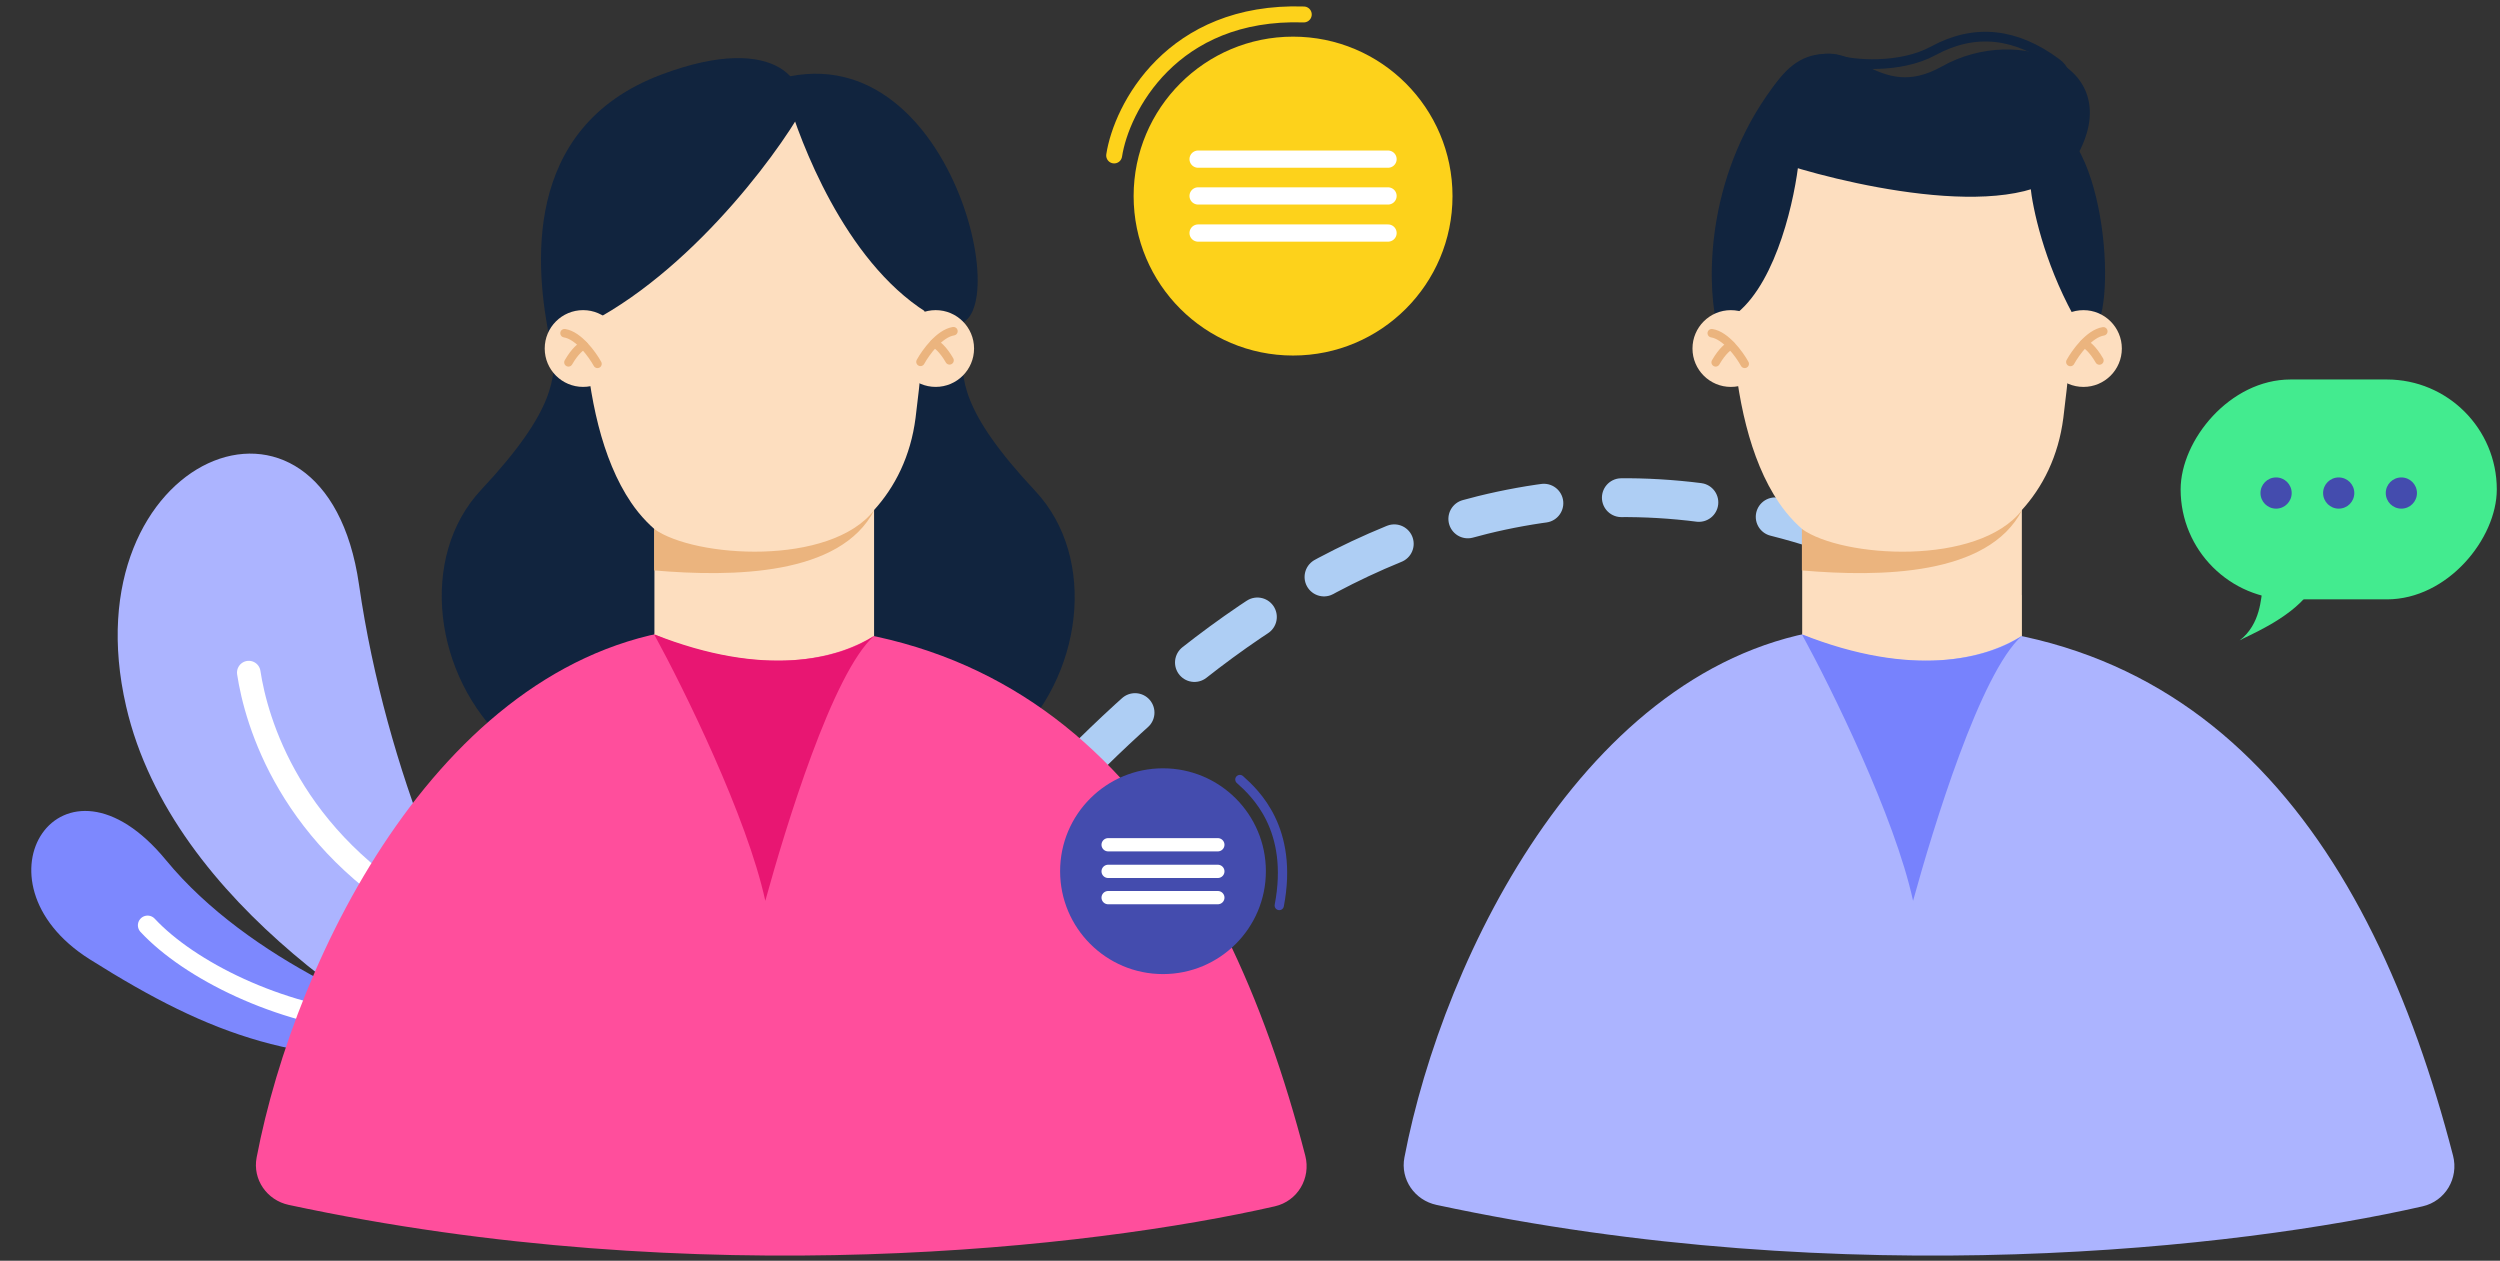 <svg width="349" height="176" viewBox="0 0 349 176" fill="none" xmlns="http://www.w3.org/2000/svg">
<rect x="0" y="0" width="349" height="176" fill="#333333" stroke="none"/>
<path d="M50.116 81.602C53.905 107.929 64.842 132.359 72.124 141.114L69.008 151.219C56.146 145.083 24.066 126.634 17.606 98.605C9.532 63.569 45.399 48.835 50.116 81.602Z" fill="#ACB4FF"/>
<path d="M23.177 120.078C34.765 134.166 55.344 142.343 64.186 144.671L63.288 147.581C41.769 148.912 29.879 144.847 12.536 133.923C-4.807 123 8.693 102.468 23.177 120.078Z" fill="#7D88FE"/>
<path d="M20.605 129.172C26.445 135.438 38.899 141.64 51.571 142.792" stroke="white" stroke-width="2.712" stroke-linecap="round"/>
<path d="M34.729 93.894C35.746 100.636 40.426 117.273 60.188 128.235" stroke="white" stroke-width="3.288" stroke-linecap="round"/>
<path d="M135.979 122.994C160.308 94.587 211.759 39.671 285.484 89.781" stroke="#AECEF4" stroke-width="5.424" stroke-linecap="round" stroke-dasharray="10.85 10.85"/>
<path d="M248.34 70.174C240.049 57.955 241.337 35.104 242.428 25.285C248.427 16.556 250.631 12.978 270.814 11.887C290.998 10.796 290.768 37.074 288.04 58.348C285.313 79.622 258.704 85.447 248.34 70.174Z" fill="#FDDEBF"/>
<path d="M251.585 96.801V70.84L282.25 60.84V96.801H251.585Z" fill="#FDDEBF"/>
<path d="M257.334 87.638C222.155 90.974 201.439 133.384 196.054 161.595C195.471 164.652 197.49 167.55 200.533 168.204C257.859 180.512 312.65 174.225 338.189 168.405C341.369 167.681 343.261 164.484 342.445 161.326C330.977 116.995 307.015 82.927 257.334 87.638Z" fill="#ACB4FF"/>
<path d="M282.289 71.196C276.144 79.096 257.192 77.891 251.545 73.846V79.633C262.54 80.579 277.577 80.382 282.289 71.196Z" fill="#EBB47E"/>
<path d="M282.188 88.805C271.68 95.182 257.406 91.211 251.545 88.554C252.813 87.442 255.588 85.456 256.104 85.353C256.619 85.25 273.646 83.801 282.188 83.071V88.805Z" fill="#FDDEBF"/>
<path d="M267.064 125.756C264.514 114.021 255.655 96.065 251.545 88.553C266.979 94.65 277.295 92.031 282.256 88.769C276.474 93.871 269.899 115.481 267.064 125.756Z" fill="#7782FD"/>
<path d="M289.82 21.989C284.233 31.663 259.593 26.236 249.362 22.996C245.549 17.658 244.757 12.459 251.81 8.456C258.864 4.452 261.938 14.423 271.089 9.276C281.881 3.205 297.163 9.276 289.82 21.989Z" fill="#11243E"/>
<path d="M242.525 43.681C248.139 39.063 250.599 27.495 251.127 22.288L265.135 13.614C259.34 7.591 253.242 4.941 248.411 10.969C238.179 23.737 238.262 38.927 239.582 44.926L242.525 43.681Z" fill="#11243E"/>
<circle cx="241.629" cy="48.655" r="5.358" fill="#FDDEBF"/>
<path d="M289.431 19.699C295.894 29.135 294.78 53.8 289.431 43.993C285.305 36.429 283.748 29.039 283.441 25.967C283.283 20.733 284.26 12.151 289.431 19.699Z" fill="#11243E"/>
<circle cx="290.851" cy="48.655" r="5.358" fill="#FDDEBF"/>
<path d="M256.216 8.288C258.609 9.086 265.243 9.622 269.894 7.091C275.707 3.928 281.435 4.612 287.077 8.801C291.59 12.152 281.264 16.295 275.536 17.948C268.725 16.067 255.104 12.203 255.104 11.793" stroke="#11243E" stroke-width="1.356" stroke-linecap="round"/>
<path d="M289.022 50.533C289.736 49.237 291.654 46.568 293.621 46.255" stroke="#EBB47E" stroke-width="1.187" stroke-linecap="round"/>
<path d="M290.948 47.961C291.263 48.066 292.13 48.686 293.076 50.325" stroke="#EBB47E" stroke-width="1.187" stroke-linecap="round"/>
<path d="M243.561 50.792C242.847 49.497 240.929 46.828 238.962 46.514" stroke="#EBB47E" stroke-width="1.187" stroke-linecap="round"/>
<path d="M241.636 48.22C241.321 48.325 240.454 48.945 239.508 50.585" stroke="#EBB47E" stroke-width="1.187" stroke-linecap="round"/>
<path d="M67.177 68.367C77.773 57.052 77.391 52.626 77.355 48.484L85.087 52.027L90.635 58.684L96.847 90.969C90.56 99.104 78.893 111.169 70.728 103.714C60.521 94.395 58.377 77.763 67.177 68.367Z" fill="#11243E"/>
<path d="M144.517 68.535C133.921 57.22 134.302 52.795 134.339 48.653L126.606 52.196L121.059 58.852L114.846 91.137C121.133 99.273 132.8 111.337 140.966 103.882C151.173 94.563 153.316 77.932 144.517 68.535Z" fill="#11243E"/>
<path d="M88.111 70.171C79.819 57.952 81.108 35.101 82.198 25.282C88.198 16.554 90.402 12.976 110.585 11.885C130.768 10.794 130.538 37.071 127.811 58.346C125.083 79.62 98.475 85.445 88.111 70.171Z" fill="#FDDEBF"/>
<path d="M91.356 96.801V70.839L122.021 60.839V96.801H91.356Z" fill="#FDDEBF"/>
<path d="M97.105 87.637C61.926 90.972 41.21 133.382 35.825 161.594C35.241 164.651 37.26 167.549 40.303 168.202C97.63 180.511 152.42 174.224 177.96 168.404C181.14 167.679 183.032 164.482 182.215 161.325C170.748 116.994 146.785 82.926 97.105 87.637Z" fill="#FF4E9C"/>
<path d="M76.754 47.432C92.467 42.194 106.328 24.63 111.295 16.503C113.477 12.063 108.871 4.188 92.321 10.414C72.584 17.839 74.797 37.8 76.754 47.432Z" fill="#11243E"/>
<path d="M131.546 44.831C119.348 38.837 112.579 22.01 110.323 14.988C102.838 14.988 92.36 14.119 110.323 10.642C134.62 5.939 142.73 50.327 131.546 44.831Z" fill="#11243E"/>
<path d="M122.06 71.193C115.916 79.093 96.963 77.888 91.316 73.843V79.631C102.312 80.576 117.349 80.38 122.06 71.193Z" fill="#EBB47E"/>
<path d="M121.96 88.803C111.452 95.181 97.177 91.21 91.316 88.552C92.584 87.44 95.36 85.455 95.875 85.352C96.39 85.249 113.417 83.799 121.96 83.07V88.803Z" fill="#FDDEBF"/>
<path d="M106.836 125.756C104.285 114.021 95.427 96.064 91.316 88.553C106.751 94.649 117.066 92.031 122.027 88.769C116.245 93.871 109.67 115.48 106.836 125.756Z" fill="#E81672"/>
<circle cx="130.621" cy="48.653" r="5.358" fill="#FDDEBF"/>
<circle cx="81.4" cy="48.653" r="5.358" fill="#FDDEBF"/>
<path d="M128.501 50.514C129.214 49.219 131.132 46.55 133.1 46.236" stroke="#EBB47E" stroke-width="1.187" stroke-linecap="round"/>
<path d="M130.427 47.941C130.742 48.046 131.609 48.666 132.555 50.306" stroke="#EBB47E" stroke-width="1.187" stroke-linecap="round"/>
<path d="M83.407 50.792C82.694 49.497 80.776 46.827 78.808 46.514" stroke="#EBB47E" stroke-width="1.187" stroke-linecap="round"/>
<path d="M81.481 48.22C81.166 48.325 80.299 48.945 79.354 50.584" stroke="#EBB47E" stroke-width="1.187" stroke-linecap="round"/>
<rect width="44.137" height="30.695" rx="15.348" transform="matrix(1 0 0 -1 304.416 83.671)" fill="#43EB8F"/>
<path d="M312.654 89.401C315.616 87.14 315.622 83.378 315.874 82.094C318.469 80.602 324.612 79.644 322.352 82.73C319.552 86.555 313.257 88.963 312.654 89.401C312.649 89.405 312.644 89.409 312.64 89.412C312.644 89.409 312.649 89.405 312.654 89.401Z" fill="#43EB8F"/>
<circle cx="317.741" cy="68.829" r="2.178" fill="#444CAE"/>
<circle cx="326.483" cy="68.829" r="2.178" fill="#444CAE"/>
<circle cx="335.23" cy="68.829" r="2.178" fill="#444CAE"/>
<circle cx="180.512" cy="27.374" r="22.258" fill="#FDD21B"/>
<circle cx="162.354" cy="121.619" r="14.363" fill="#444CAE"/>
<path d="M167.255 22.216H193.769" stroke="white" stroke-width="2.407" stroke-linecap="round"/>
<path d="M167.255 27.353H193.769" stroke="white" stroke-width="2.407" stroke-linecap="round"/>
<path d="M167.255 32.533H193.769" stroke="white" stroke-width="2.407" stroke-linecap="round"/>
<path d="M154.695 117.928H170.011" stroke="white" stroke-width="1.852" stroke-linecap="round"/>
<path d="M154.695 121.643H170.011" stroke="white" stroke-width="1.852" stroke-linecap="round"/>
<path d="M154.695 125.31H170.011" stroke="white" stroke-width="1.852" stroke-linecap="round"/>
<path d="M173.088 108.821C175.21 110.716 180.637 115.71 178.585 126.41" stroke="#444CAE" stroke-width="1.296" stroke-linecap="round"/>
<path d="M155.536 21.703C156.542 15.166 163.543 1.416 182.008 2.019" stroke="#FDD21B" stroke-width="2.222" stroke-linecap="round"/>
</svg>
